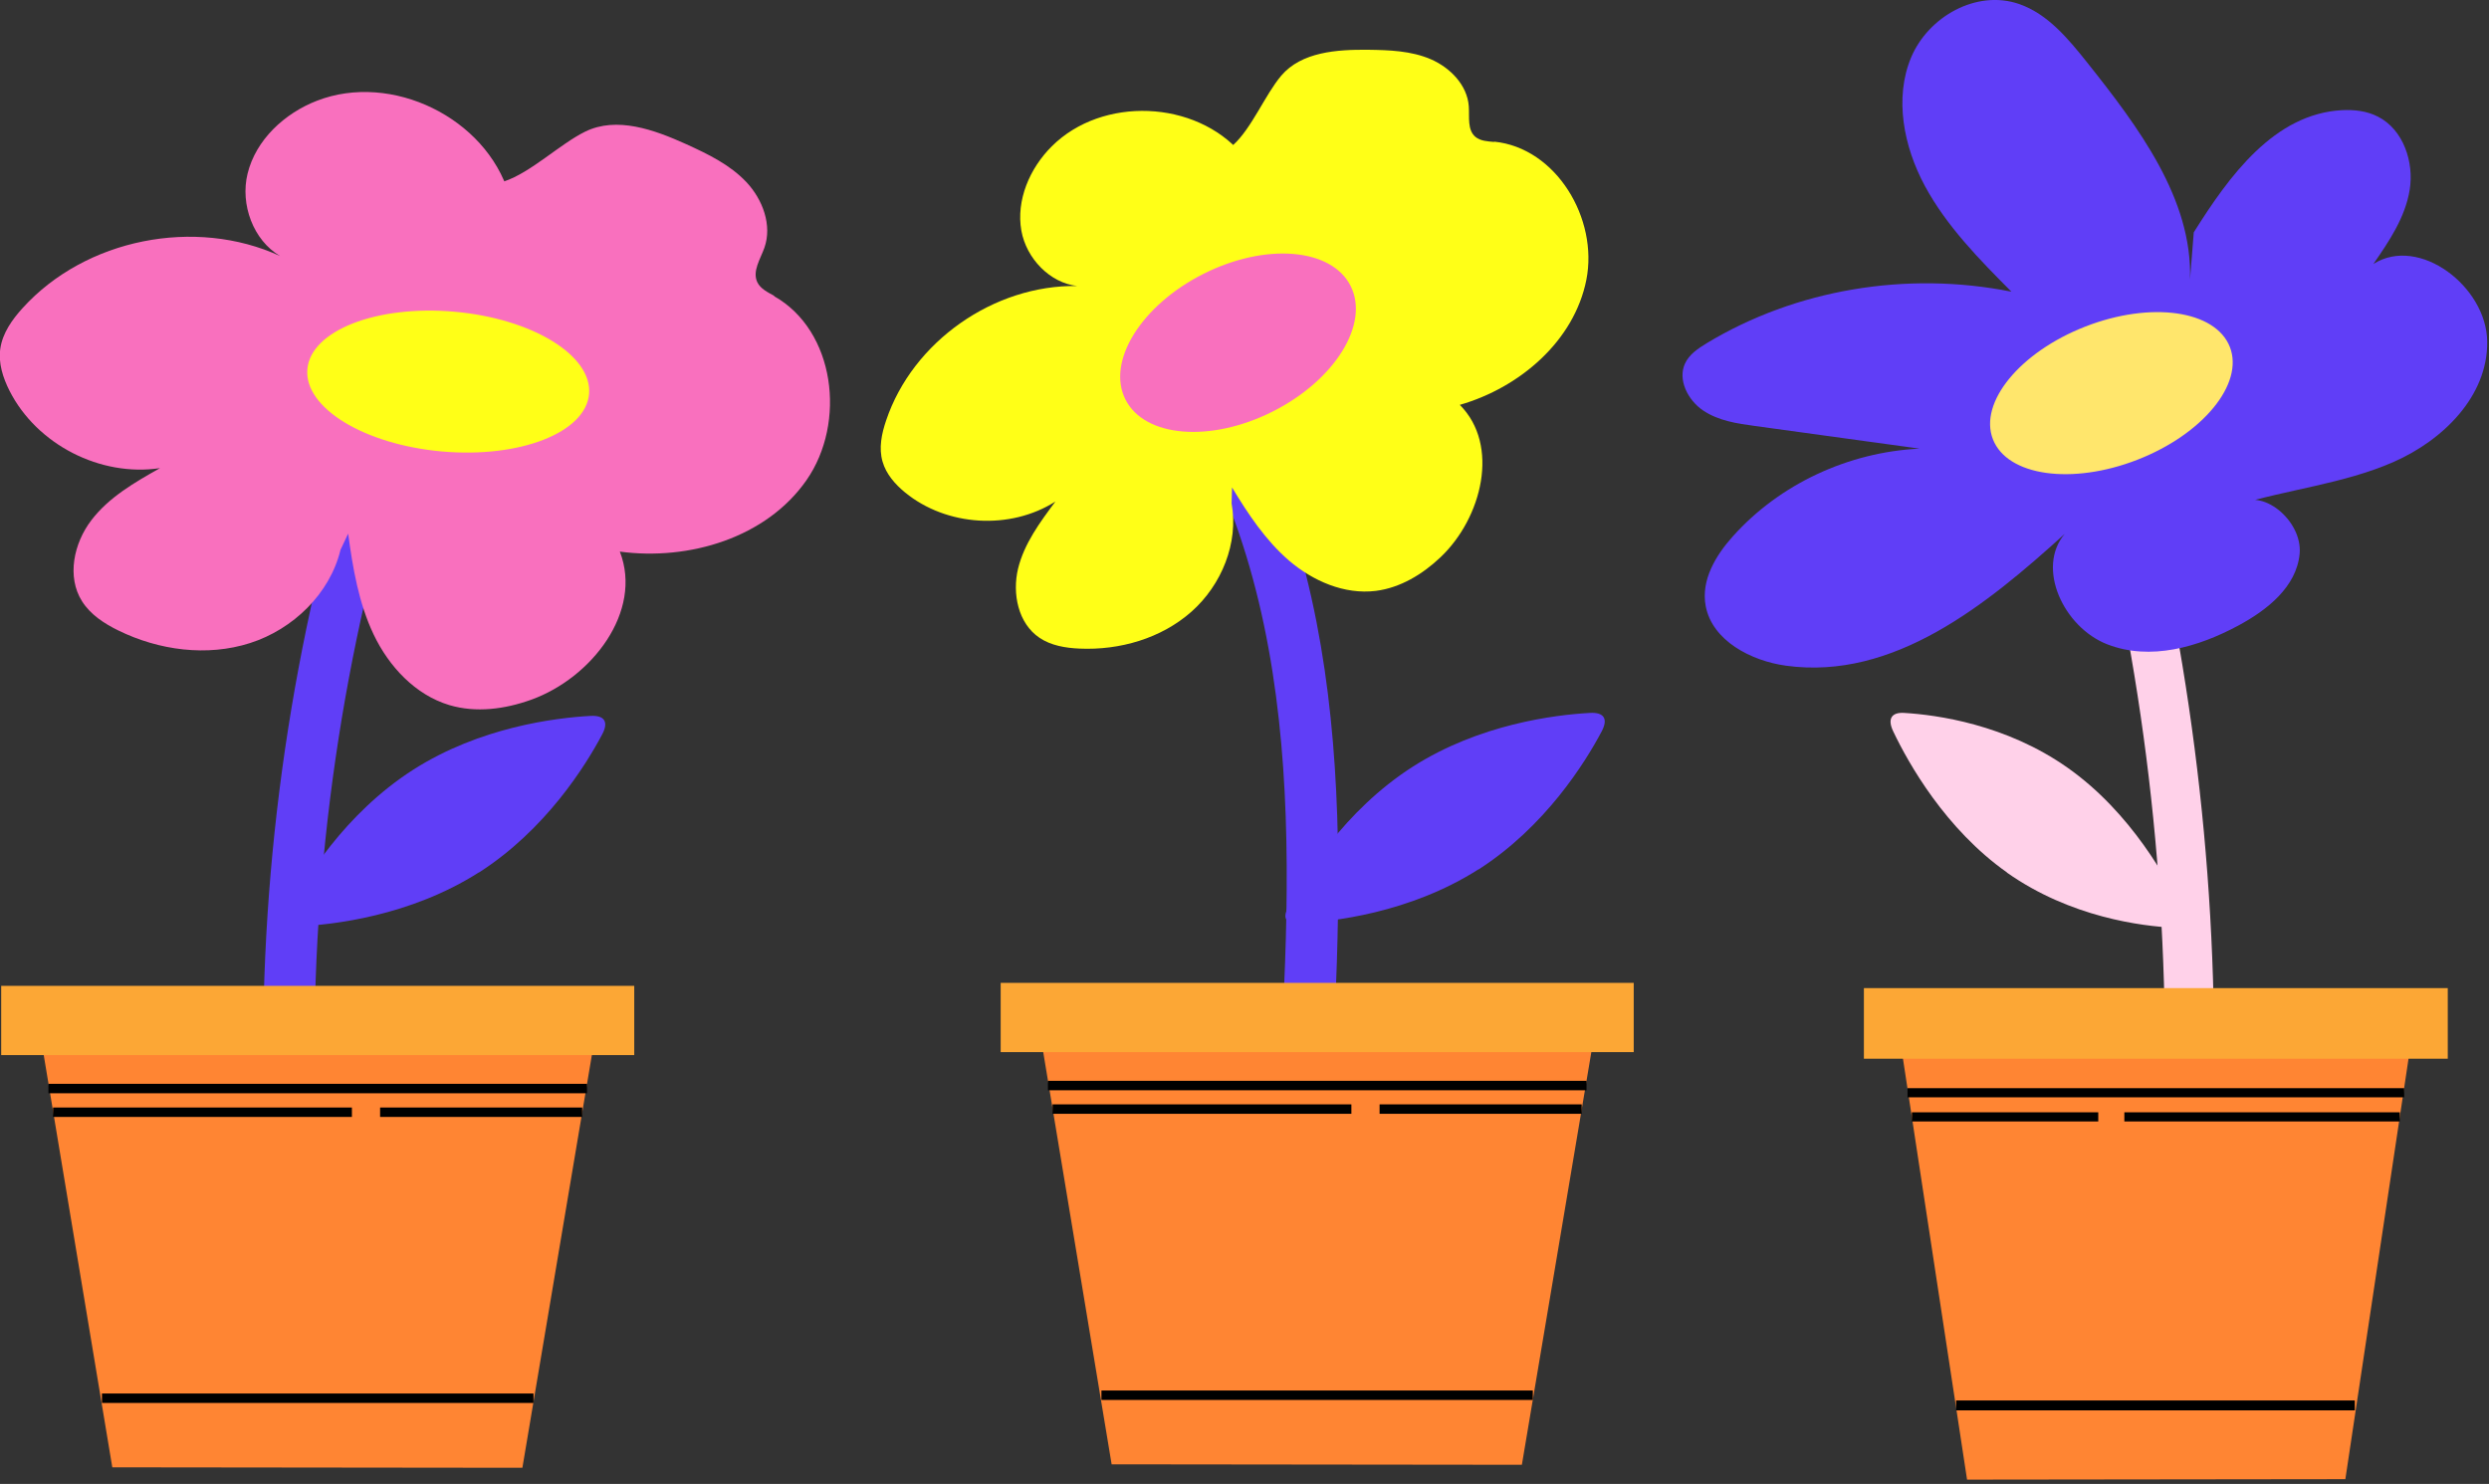 <svg width="166" height="99" viewBox="0 0 166 99" fill="none" xmlns="http://www.w3.org/2000/svg">

<rect x="0" y="0" width="166" height="99" fill="#333333" stroke="none"/>

<path id="Vector" d="M31.939 58.21C36.389 55.36 39.059 51.08 40.169 48.98C40.599 48.16 40.319 47.71 39.389 47.76C37.019 47.89 32.009 48.51 27.559 51.35C22.969 54.29 20.269 58.75 19.229 60.77C18.869 61.46 19.119 61.84 19.889 61.8C22.159 61.7 27.339 61.13 31.939 58.2V58.21Z" fill="#603EF7"/>
<path id="Vector_2" d="M22.38 33.79C18.52 48.02 16.94 62.85 17.76 77.58C17.88 79.77 21.31 79.78 21.18 77.58C20.38 63.14 21.89 48.67 25.68 34.7C26.26 32.57 22.96 31.66 22.38 33.79Z" fill="#603EF7"/>
<path id="Vector_3" d="M51.64 19.74C51.21 19.5 50.72 19.27 50.51 18.83C50.16 18.1 50.71 17.29 50.98 16.53C51.51 15.03 50.87 13.31 49.78 12.15C48.69 10.99 47.22 10.28 45.77 9.62C43.63 8.65 41.13 7.75 39.03 8.78C37.34 9.61 35.42 11.5 33.63 12.1L26.78 28.1L33.95 12.97C32.41 7.86 26.12 4.79 21.14 6.72C18.97 7.56 17.06 9.33 16.51 11.59C16.01 13.64 16.89 16.03 18.68 17.08C13.02 14.48 5.71 15.92 1.51 20.55C0.81 21.32 0.17 22.22 0.02 23.26C-0.12 24.23 0.2 25.21 0.64 26.08C2.46 29.66 6.7 31.83 10.67 31.23C8.99 32.18 7.26 33.17 6.09 34.71C4.92 36.24 4.44 38.48 5.47 40.11C6.03 41 6.95 41.6 7.89 42.06C10.6 43.39 13.81 43.82 16.68 42.9C19.55 41.98 22 39.61 22.71 36.68L23.22 35.6C23.53 37.9 23.92 40.23 24.92 42.33C25.94 44.47 27.7 46.36 29.97 47.04C31.75 47.57 33.68 47.31 35.43 46.68C39.46 45.23 42.89 40.8 41.34 36.8C45.97 37.42 51.12 35.87 53.79 32.03C56.46 28.19 55.7 22.06 51.63 19.76L51.64 19.74Z" fill="#F970BE"/>
<path id="Vector_4" d="M39.286 26.287C39.513 23.712 35.492 21.253 30.304 20.795C25.116 20.337 20.726 22.052 20.499 24.627C20.271 27.201 24.293 29.66 29.48 30.119C34.668 30.577 39.058 28.862 39.286 26.287Z" fill="#FFFF17"/>

<path id="Vector_5" d="M34.84 97.92L7.49 97.89L2.39 67.22L40 67.26L34.84 97.92Z" fill="#FF8533"/>
<path id="Vector_6" d="M42.3 65.769H0.08V70.389H42.3V65.769Z" fill="#FCA735"/>
<path id="Vector_7" d="M3.229 72.62H39.15" stroke="black" stroke-width="0.63" stroke-miterlimit="10"/>
<path id="Vector_8" d="M25.35 74.2H38.83" stroke="black" stroke-width="0.63" stroke-miterlimit="10"/>
<path id="Vector_9" d="M3.54 74.2H23.47" stroke="black" stroke-width="0.63" stroke-miterlimit="10"/>
<path id="Vector_10" d="M6.8 93.28H35.58" stroke="black" stroke-width="0.63" stroke-miterlimit="10"/>

<path id="Vector_11" d="M78.54 26.81C87.68 41.66 86.02 60.34 85 76.98C84.66 82.53 84.25 88.08 83.79 93.62C83.6 95.87 87.11 95.86 87.3 93.62C88.13 83.83 88.85 74 89.16 64.18C89.43 55.53 89.21 46.73 87.09 38.3C85.91 33.64 84.1 29.13 81.58 25.03C80.4 23.11 77.36 24.87 78.55 26.8L78.54 26.81Z" fill="#603EF7"/>
<path id="Vector_12" d="M99.649 9.47C99.209 9.43 98.739 9.41 98.399 9.13C97.849 8.66 98.009 7.81 97.959 7.09C97.859 5.68 96.719 4.51 95.419 3.95C94.119 3.39 92.659 3.34 91.249 3.32C89.159 3.3 86.799 3.46 85.449 5.05C84.369 6.33 83.479 8.56 82.239 9.68L82.389 25.17L82.819 10.27C79.739 6.66 73.509 6.41 70.149 9.76C68.679 11.22 67.759 13.35 68.119 15.39C68.449 17.24 70.019 18.88 71.849 19.08C66.299 18.99 60.869 22.78 59.099 28.05C58.799 28.93 58.599 29.89 58.859 30.79C59.099 31.63 59.699 32.31 60.369 32.86C63.139 35.12 67.369 35.38 70.389 33.46C69.359 34.84 68.309 36.26 67.899 37.93C67.499 39.6 67.899 41.59 69.329 42.55C70.099 43.07 71.069 43.23 71.999 43.27C74.679 43.39 77.449 42.59 79.459 40.81C81.469 39.03 82.619 36.23 82.139 33.58L82.169 32.52C83.239 34.29 84.399 36.04 85.959 37.39C87.559 38.76 89.659 39.68 91.759 39.42C93.399 39.21 94.879 38.31 96.079 37.17C98.839 34.55 100.049 29.7 97.359 27.01C101.359 25.86 104.989 22.75 105.799 18.67C106.609 14.59 103.789 9.86 99.649 9.45V9.47Z" fill="#FFFF17"/>
<path id="Vector_13" d="M84.883 27.453C89.03 25.362 91.356 21.612 90.078 19.077C88.8 16.543 84.402 16.183 80.254 18.274C76.107 20.366 73.781 24.116 75.059 26.651C76.338 29.185 80.736 29.545 84.883 27.453Z" fill="#F970BE"/>

<path id="Vector_14" d="M98.599 58.01C103.049 55.16 105.719 50.88 106.829 48.78C107.259 47.96 106.979 47.51 106.049 47.56C103.679 47.69 98.669 48.31 94.219 51.15C89.629 54.09 86.929 58.55 85.889 60.57C85.529 61.26 85.779 61.64 86.549 61.6C88.819 61.5 93.999 60.93 98.599 58V58.01Z" fill="#603EF7"/>
<path id="Vector_15" d="M101.499 97.72L74.139 97.69L69.049 67.01L106.659 67.06L101.499 97.72Z" fill="#FF8533"/>
<path id="Vector_16" d="M108.959 65.57H66.739V70.19H108.959V65.57Z" fill="#FCA735"/>
<path id="Vector_17" d="M69.89 72.42H105.81" stroke="black" stroke-width="0.63" stroke-miterlimit="10"/>
<path id="Vector_18" d="M92.009 73.99H105.489" stroke="black" stroke-width="0.63" stroke-miterlimit="10"/>
<path id="Vector_19" d="M70.199 73.99H90.129" stroke="black" stroke-width="0.63" stroke-miterlimit="10"/>
<path id="Vector_20" d="M73.459 93.08H102.229" stroke="black" stroke-width="0.63" stroke-miterlimit="10"/>

<path id="Vector_21" d="M133.859 58.21C129.749 55.31 127.289 50.94 126.269 48.8C125.869 47.97 126.139 47.51 126.989 47.56C129.169 47.69 133.789 48.32 137.899 51.22C142.139 54.21 144.619 58.77 145.579 60.83C145.909 61.53 145.679 61.92 144.969 61.89C142.879 61.79 138.099 61.21 133.859 58.22V58.21Z" fill="#FFD1E9"/>
<path id="Vector_22" d="M140.17 34.2C143.59 48.52 144.92 63.26 144.2 77.96C144.1 80.07 147.37 80.06 147.48 77.96C148.21 62.98 146.81 47.92 143.33 33.33C142.84 31.28 139.68 32.15 140.17 34.2Z" fill="#FFD1E9"/>
<path id="Vector_23" d="M146.06 18.64C146.23 13.28 142.62 8.47 139.2 4.17C137.94 2.59 136.57 0.93 134.67 0.27C131.81 -0.72 128.6 1.12 127.46 3.83C126.33 6.53 126.95 9.77 128.39 12.43C129.83 15.09 132 17.3 134.15 19.46C127.15 18.06 119.76 19.31 113.82 22.9C113.25 23.25 112.66 23.64 112.38 24.25C111.88 25.32 112.56 26.69 113.58 27.38C114.6 28.07 115.85 28.26 117.06 28.42C120.71 28.92 124.37 29.43 128.02 29.93C123.26 30.16 118.69 32.3 115.58 35.77C114.43 37.05 113.43 38.7 113.76 40.44C114.2 42.74 116.78 44.09 119.11 44.41C126.29 45.4 132.49 40.35 137.7 35.62C135.78 37.9 137.64 41.85 140.53 42.98C143.42 44.11 146.63 43.16 149.27 41.74C151.21 40.7 153.16 39.15 153.37 36.95C153.58 34.75 150.83 32.4 149.08 33.72C152.56 32.65 156.29 32.28 159.61 30.83C162.93 29.38 165.93 26.43 165.88 22.78C165.84 19.12 161.34 15.68 158.29 17.61C159.34 16.09 160.41 14.51 160.71 12.67C161.01 10.83 160.3 8.65 158.59 7.78C157.85 7.4 157.01 7.31 156.2 7.35C151.67 7.59 148.67 11.74 146.31 15.5" fill="#603EF7"/>
<path id="Vector_24" d="M142.547 30.673C146.911 28.974 149.674 25.607 148.719 23.152C147.763 20.697 143.45 20.084 139.086 21.783C134.722 23.482 131.958 26.849 132.914 29.304C133.87 31.759 138.182 32.372 142.547 30.673Z" fill="#FFE66C"/>
<path id="Vector_25" d="M131.19 98.71L156.42 98.68L161.12 67.39L126.43 67.44L131.19 98.71Z" fill="#FF8533"/>
<path id="Vector_26" d="M124.31 70.63H163.25V65.92H124.31V70.63Z" fill="#FCA735"/>
<path id="Vector_27" d="M160.34 72.9H127.22" stroke="black" stroke-width="0.61" stroke-miterlimit="10"/>
<path id="Vector_28" d="M139.94 74.51H127.51" stroke="black" stroke-width="0.61" stroke-miterlimit="10"/>
<path id="Vector_29" d="M160.05 74.51H141.68" stroke="black" stroke-width="0.61" stroke-miterlimit="10"/>
<path id="Vector_30" d="M130.46 93.76H157.05" stroke="black" stroke-width="0.66" stroke-miterlimit="10"/>

</svg>
